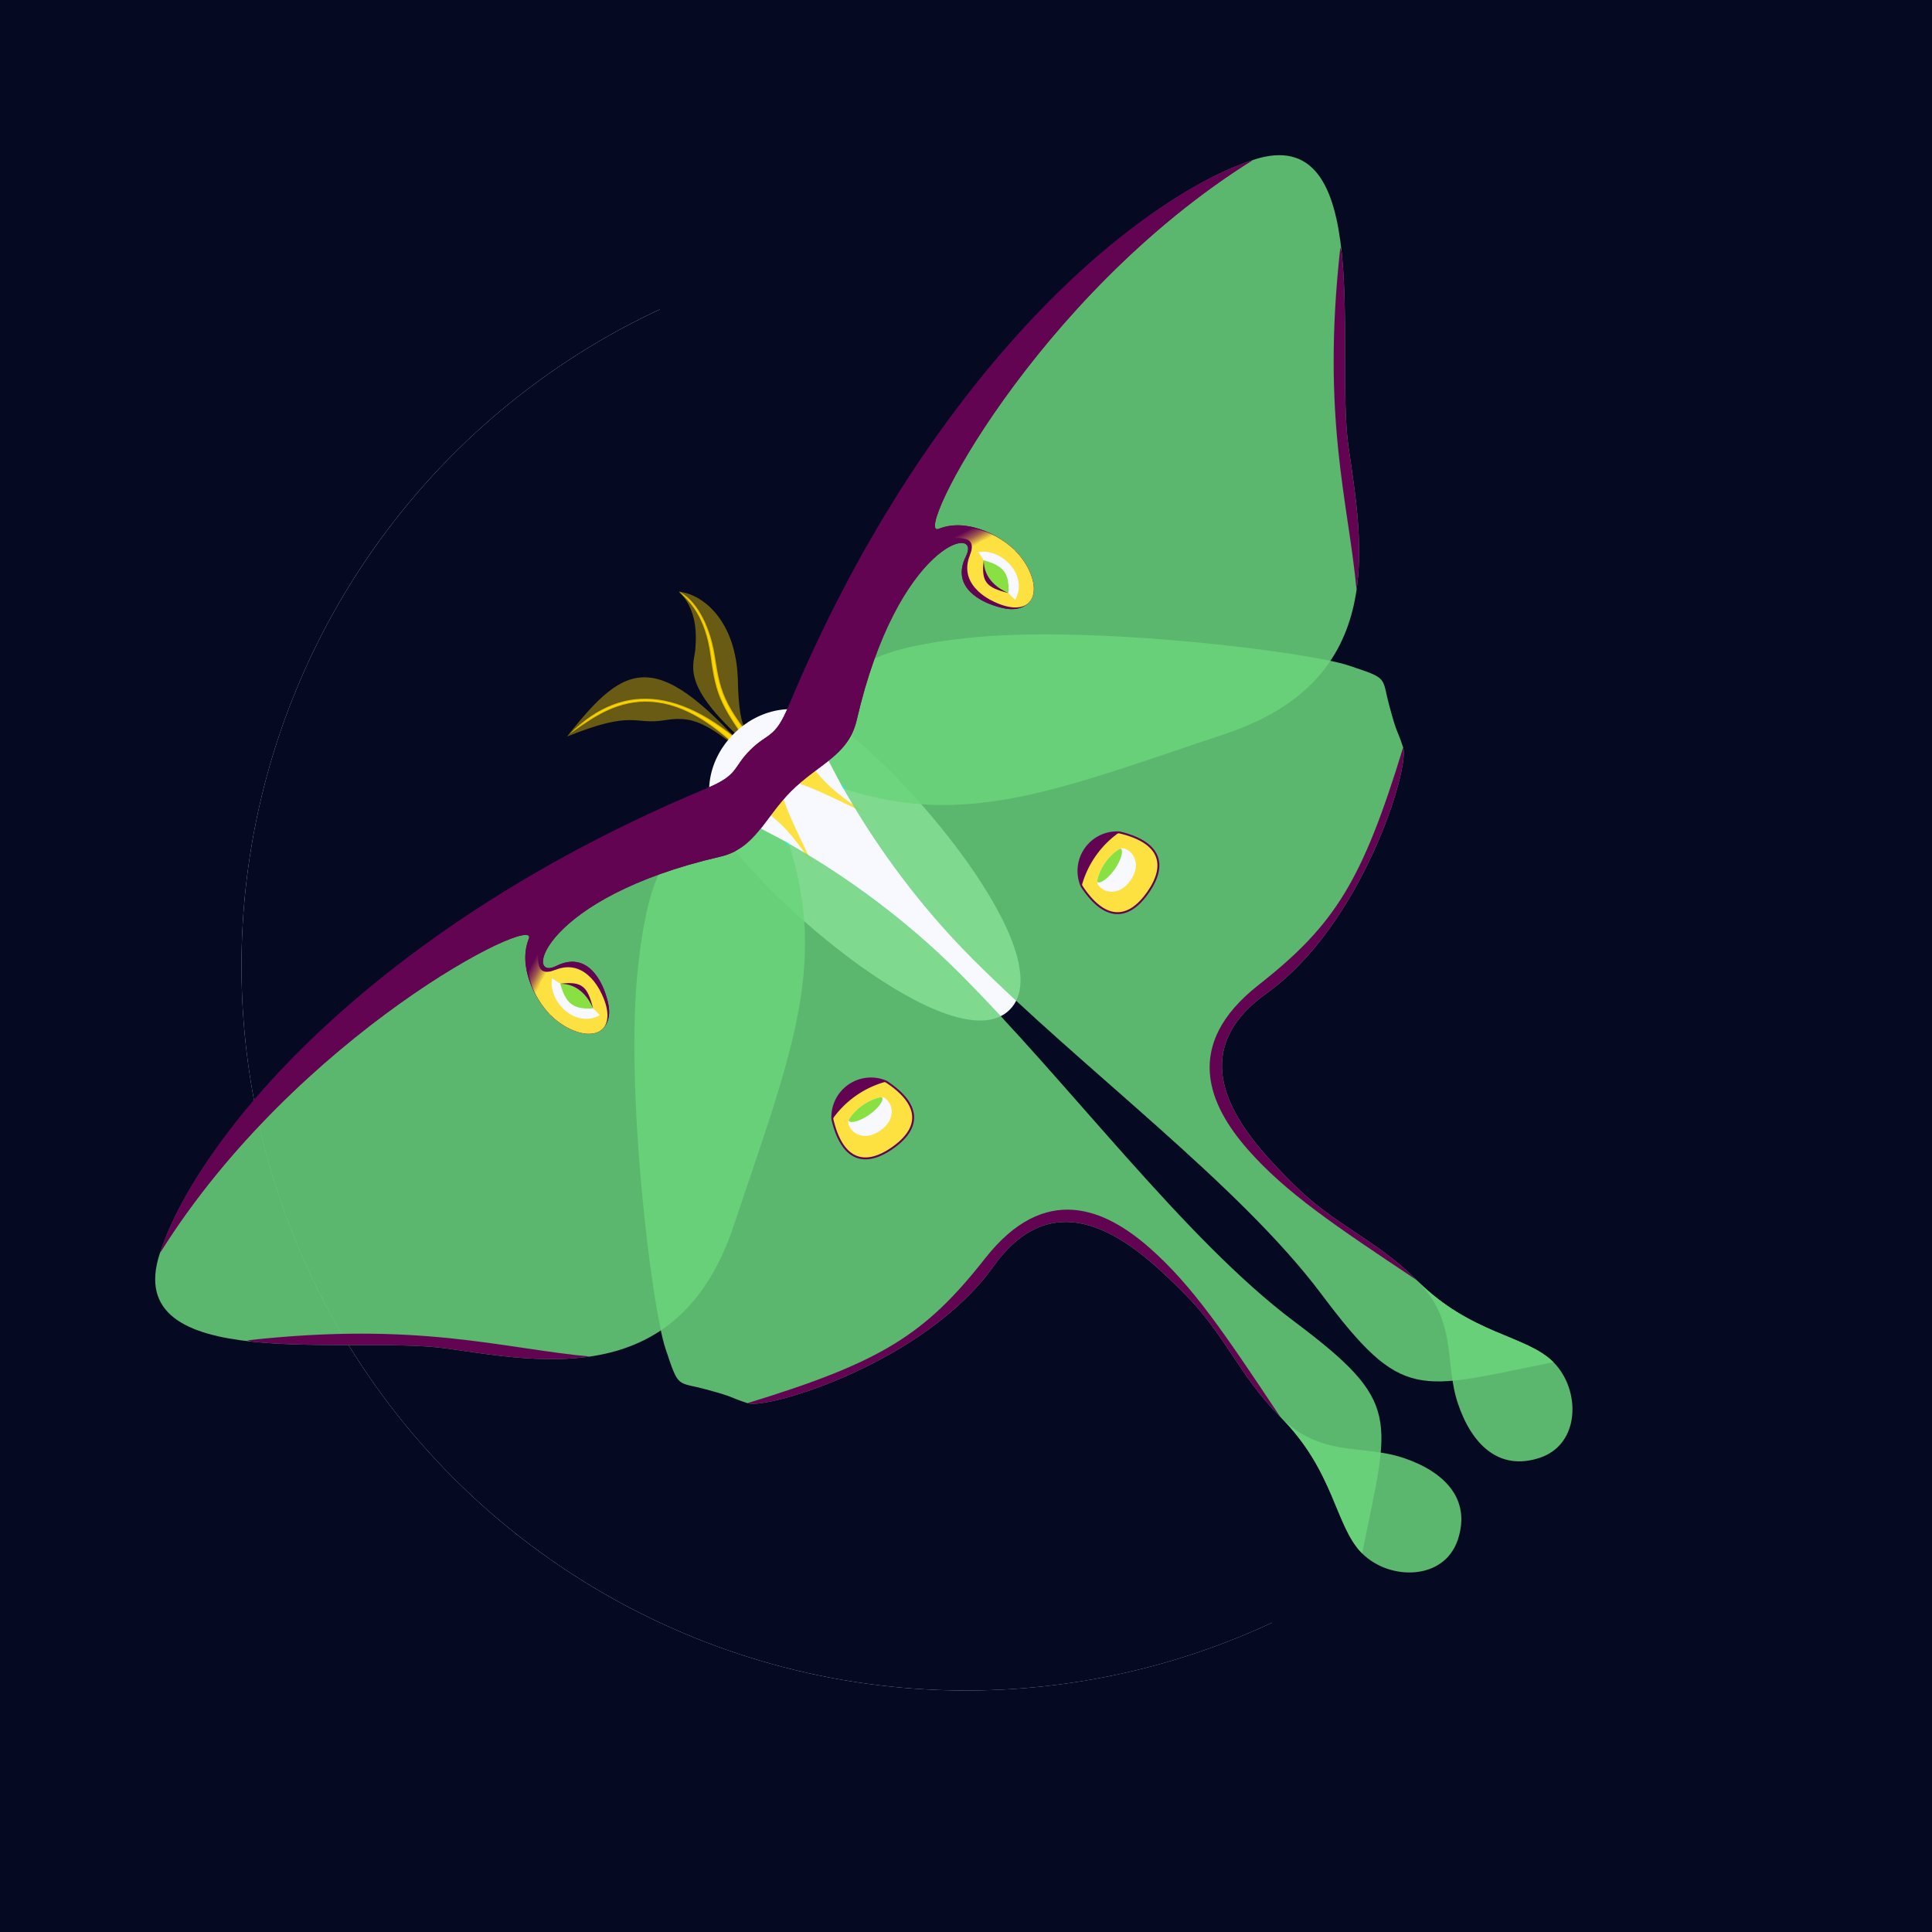 <svg
  xmlns="http://www.w3.org/2000/svg"
  vewBox="560 410 60 60"
  viewBox="0 0 1000 1000"
  height="1000"
  width="1000"
>
  <defs>
    <g id="guidelines">
      <path
        d="M0,0h1000v1000H0V0z M80,80v840h840V80H80"
        fill="currentColor"
        fill-opacity="0.2"
      />
      <circle
        cx="500"
        cy="500"
        r="420"
        fill="none"
        stroke="currentColor"
        stroke-width="1"
        stroke-opacity=".4"
      />
      <circle
        cx="500"
        cy="500"
        r="500"
        fill="none"
        stroke="currentColor"
        stroke-width="1"
        stroke-opacity=".4"
      />
      <rect
        x="125"
        y="125"
        width="750"
        height="750"
        rx="80"
        fill="none"
        stroke="currentColor"
        stroke-width="1"
        stroke-opacity=".6"
      />
      <line
        x1="0"
        y1="0"
        x2="1000"
        y2="1000"
        stroke="currentColor"
        stroke-width="1"
        stroke-opacity=".3"
      />
      <line
        x1="1000"
        y1="0"
        x2="0"
        y2="1000"
        stroke="currentColor"
        stroke-width="1"
        stroke-opacity=".3"
      />
      <line
        x1="500"
        y1="0"
        x2="500"
        y2="1000"
        stroke="currentColor"
        stroke-width="1"
        stroke-opacity=".3"
      />
      <line
        x1="0"
        y1="500"
        x2="1000"
        y2="500"
        stroke="currentColor"
        stroke-width="1"
        stroke-opacity=".3"
      />
    </g>
    <linearGradient id="dark-bg-color">
      <stop stop-color="#050922" stop-opacity="1" />
    </linearGradient>
    <linearGradient id="light-bg-color">
      <stop stop-color="#e8e8f8" stop-opacity="1" />
    </linearGradient>
    <linearGradient id="night-sky-color">
      <stop stop-color="#050922" stop-opacity="1" />
    </linearGradient>
    <linearGradient id="moon-color">
      <stop stop-color="#dce1e2" stop-opacity="1" />
    </linearGradient>
    <linearGradient id="body-color">
      <stop stop-color="ghostwhite" stop-opacity="1" />
    </linearGradient>
    <linearGradient id="body-fur-color">
      <stop stop-color="#fde141" stop-opacity="1" />
    </linearGradient>
    <linearGradient id="body-shadow-color">
      <stop stop-color="#fffff8" stop-opacity="1" />
    </linearGradient>
    <linearGradient id="wing-fill-color">
      <stop offset="0%" stop-color="aqua" stop-opacity=".8" />
      <stop offset="0%" stop-color="aquamarine" stop-opacity=".8" />
      <stop offset="0%" stop-color="limegreen" stop-opacity=".7" />
      <stop offset="0%" stop-color="#32cd78" stop-opacity=".7" />
      <stop offset="0%" stop-color="#6ad57c" stop-opacity=".85" />
    </linearGradient>
    <linearGradient id="wing-rim-color">
      <stop stop-color="#630453" stop-opacity="1" />
    </linearGradient>
    <linearGradient id="wingeye-sclera-color">
      <stop offset="0%" stop-color="#fde141" stop-opacity="1" />
    </linearGradient>
    <linearGradient
      id="wingeye-sclera-fading"
      x1="0%"
      y1="100%"
      x2="20%"
      y2="0%"
    >
      <stop offset="60%" stop-color="#fde141" stop-opacity="1" />
      <stop offset="75%" stop-color="#fde141" stop-opacity=".4" />
      <stop offset="90%" stop-color="#fde141" stop-opacity="0" />
    </linearGradient>
    <linearGradient id="wingeye-pupil-color">
      <stop offset="0%" stop-color="#89e042" stop-opacity="1" />
    </linearGradient>
    <linearGradient id="antenna-shaft-color">
      <stop stop-color="gold" stop-opacity="1" />
    </linearGradient>
    <linearGradient id="antenna-vane-color">
      <stop stop-color="gold" stop-opacity=".4" />
    </linearGradient>
    <linearGradient id="antenna-stroke-color">
      <stop offset="0" stop-color="#504804" stop-opacity=".2" />
    </linearGradient>
    <path
      id="body-shape"
      d="M460,280C470,240,530,240,540,280S540,452,500,452S450,320,460,280Z"
    />
    <clipPath id="body-shape-clip">
      <use href="#body-shape" />
    </clipPath>
    <path
      id="hindwing-shape"
      d="M530,280
             C560,270,570,260,620,300
             S740,430,750,450
             S758,466,750,480
             S745,490,740,500
             S660,550,600,540
             S540,590,540,620
             S550,670,550,700
             C550,740,570,760,570,780
             C510,740,500,740,510,670
             S505,500,505,420
             C505,340,530,280,530,280
             Z"
    />
    <clipPath id="hindwing-shape-clip">
      <use href="#hindwing-shape" />
    </clipPath>
    <path
      id="forewing-shape"
      d="M530,280
             C700,190,840,200,900,230
             S860,330,830,370
             S760,470,680,430
             S550,370,520,310
             Z"
    />
    <clipPath id="forewings-and-body-clip">
      <use href="#forewing-shape" />
      <use href="#body-shape" />
      <use href="#forewing-shape" transform="scale(-1,1) translate(-1000,0)" />
    </clipPath>
    <path
      id="upper-rim-shape"
      d="M500,262
             C513,262,513,267,530,260
             C700,190,840,200,900,230
             C770,200,636,244,650,250
             S670,274,670,286
             S664,310,656,310
             S644,302,642,298
             S632,276,650,270
             S630,240,550,290
             C534,300,520,292,500,292
             C480,292,466,300,450,290
             C370,240,332,264,350,270
             S360,294,358,298
             S352,310,344,310
             S330,298,330,286
             S336,256,350,250
             S230,200,100,230
             C160,200,300,190,470,260
             C487,267,487,262,500,262
             Z"
    />
    <path
      id="forewing-brow-shape"
      d="M550,290
             C534,300,520,292,500,292
             S466,300,450,290
             L470,260
             C487,267,487,262,500,262
             S513,267,530,260
             Z"
    />
    <filter
      id="moon-blur"
      x="-50%"
      width="200%"
      y="-40%"
      height="180%"
      filterUnits="userSpaceOnUse"
    >
      <feGaussianBlur in="SourceGraphic" stdDeviation="1.5" />
    </filter>
    <filter id="soft-blur" x="-50%" width="200%" y="-40%" height="180%">
      <feGaussianBlur in="SourceGraphic" stdDeviation="8" />
      <feMerge>
        <feMergeNode />
        <feMergeNode />
        <feMergeNode />
      </feMerge>
    </filter>
    <filter id="strong-blur" y="-50%" height="200%">
      <feGaussianBlur in="SourceGraphic" stdDeviation="3" />
      <feMerge>
        <feMergeNode />
      </feMerge>
    </filter>
    <filter id="hindwing-rim-blur">
      <feGaussianBlur
        in="SourceGraphic"
        stdDeviation="3"
        result="strong-blur"
      />
      <feGaussianBlur in="SourceGraphic" stdDeviation="8" result="weak-blur" />
      <feFlood flood-color="#eedd7c" />
      <feComposite in2="weak-blur" operator="in" />
      <feMerge result="blurred-rim">
        <feMergeNode />
        <feMergeNode />
        <feMergeNode />
        <feMergeNode in="strong-blur" />
        <feMergeNode in="strong-blur" />
        <feMergeNode in="strong-blur" />
      </feMerge>
      <feImage href="#hindwing-shape" x="0" y="0" width="100%" height="100%" />
      <feComposite in="blurred-rim" operator="in" />
      <feComposite in="SourceGraphic" />
    </filter>
    <filter id="forewing-side-rim-blur">
      <feGaussianBlur
        in="SourceGraphic"
        stdDeviation="3"
        result="strong-blur"
      />
      <feGaussianBlur in="SourceGraphic" stdDeviation="8" result="weak-blur" />
      <feFlood flood-color="#eedd7c" />
      <feComposite in2="weak-blur" operator="in" />
      <feMerge result="blurred-rim">
        <feMergeNode />
        <feMergeNode />
        <feMergeNode />
        <feMergeNode in="strong-blur" />
        <feMergeNode in="strong-blur" />
        <feMergeNode in="strong-blur" />
        <feMergeNode in="SourceGraphic" />
      </feMerge>
    </filter>
    <filter id="forewing-upper-rim-blur">
      <feGaussianBlur in="SourceGraphic" stdDeviation="1.5" />
      <feMerge result="blurred-rim">
        <feMergeNode />
        <feMergeNode />
        <feMergeNode />
      </feMerge>
    </filter>
    <filter id="wingeye-iris-blur" x="-50%" width="200%" y="-50%" height="200%">
      <feFlood flood-color="#630453" />
      <feComposite in2="SourceGraphic" operator="in" />
      <feGaussianBlur stdDeviation="1,2" />
      <feMerge>
        <feMergeNode />
        <feMergeNode />
        <feMergeNode />
        <feMergeNode in="SourceGraphic" />
      </feMerge>
    </filter>
  </defs>
  <!-- <path d="M0 0h1000v1000H0V0z" fill="none" /> -->
  <!-- <path d="M0,0v1000h1000z"
        fill="url(#dark-bg-color)" />
  <path d="M1000,1000v-1000h-1000z"
        fill="url(#light-bg-color)" /> -->
  <path d="M0,0v1000h1000V0z" fill="url(#night-sky-color)" />
  <!-- GUIDELINES -->
  <!-- <use href="#guidelines" color="RED" /> -->
  <g id="moon" transform="rotate(-25, 500, 500)" filter="url(#moon-blur)">
    <circle cx="500" cy="500" r="800" fill="url(#night-sky-color)" />
    <path d="M500 875A350 350 0 1 1 500 125" fill="url(#moon-color)" />
    <circle
      cx="500"
      cy="500"
      r="375"
      style="transform-origin: 50% 50%; transform: rotateY(45deg)"
      fill="url(#night-sky-color)"
    />
    <!-- <path d="M500 125A350 350 0 1 1 500 875" fill="url(#moon-color)" /> -->
    <!--
      Primero se muestra un semicírculo y vamos girando el círculo animado, que tendrá color
      nocturno, hasta los 90 grados en ese momento cambiamos el color del círculo animado para
      que se fusione con la luna y siga creciendo. Llegados a los 180º (luna llena) detrás del
      círculo animado ocultamos el primer semicírculo blanco y mostramos el segundo, y seguimos
      animando, de esta forma la luna irá menguando. Al llegar a los 270ª volvemos a cambiar
      el color del círculo animado a negro y continuamos hasta los 360ª/0ª (luna nueva). Repetir.
      Los bordes de la luna son un poco too-sharp, sería interesante buscar un filtro que los suavice.
      Nota 2: Quizá puedo clipear la luna en vez de ocultarla
     -->
  </g>
  <g id="moth" transform="rotate(-45,500,500) translate(0,80)">
    <g id="antennas">
      <g id="left-antenna">
        <path
          d="M498,270c6,-80,-10,-86,-60,-80c35,15,28,20,42,30s14,20,18,50z"
          fill="url(#antenna-vane-color)"
        />
        <path
          d="M500,270q0,-80,-60,-80c20,4,60,6,56,80z"
          stroke="url(#antenna-stroke-color)"
          stroke-width="1"
          fill="url(#antenna-shaft-color)"
        />
      </g>
      <g id="right-antenna">
        <path
          d="M502,270c-6,-60,9,-59,16,-66q14,-12,14,-26c8,10,10,32,-11,54s-14,22,-19,38z"
          fill="url(#antenna-vane-color)"
        />
        <path
          d="M500,270c5,-35,7,-40,20,-57s12,-28,12,-35c3,8,0,22,-10,36s-16,20,-18,56z"
          stroke="url(#antenna-stroke-color)"
          stroke-width="1"
          fill="url(#antenna-shaft-color)"
        />
      </g>
    </g>
    <g id="body">
      <use href="#body-shape" fill="url(#body-color)" fill-opacity="1" />
      <path
        d="M470,260
               C487,267,487,262,500,262
               S513,267,530,260
               C520,280,510,290,520,330
               C500,272,500,272,480,330
               C490,290,480,280,470,260
               Z"
        fill="url(#body-fur-color)"
        filter="url(#soft-blur)"
        clip-path="url(#body-shape-clip)"
      />
    </g>
    <g id="right-hindwing" transform="rotate(-0,530,280)">
      <path
        id="windwing-tail"
        d="M550,700
               C550,730,530,740,520,760
               S510,800,530,810
               S570,800,570,780
               S550,740,550,700
               Z"
        fill="url(#wing-fill-color)"
        stroke="none"
        stroke-width="3"
        stroke-opacity=".4"
        stroke-dasharray="0 56 129 80"
      />
      <use
        href="#hindwing-shape"
        fill="url(#wing-fill-color)"
        stroke=""
        stroke-width="3"
        stroke-opacity=".4"
        stroke-dasharray="352 350 85 54 500"
      />
      <path
        d="M740,500
               C735,510,660,550,600,540
               S540,590,540,620
               S550,670,550,700
               C540,650,534,620,536,590
               S550,528,600,534
               S676,534,740,500
               Z"
        fill="url(#wing-rim-color)"
        filter="url(#hindwing-rim-blur)"
      />
      <g
        id="hindwingeye-right"
        filter="url(#wingeye-iris-blur)"
        transform="rotate(-10,590,440)"
      >
        <path
          d="M573,430
             A20,20,0,0,1,607,430
             C615,450,608,460,590,460
             S565,450,573,430
             Z"
          fill="url(#wingeye-sclera-color)"
          stroke="url(#wing-rim-color)"
          stroke-width="1"
        />
        <path
          d="M573,430
             A20,20,0,0,1,607,430
             C596,426,584,426,573,430
             Z"
          fill="url(#wing-rim-color)"
        />
        <g filter="url(#wingeye-iris-blur)">
          <path
            d="M580,435
               C582,434,586,433,590,433
               S598,434,600,435
               S602,438,602,440
               S600,449,590,449
               S578,442,578,440
               S578,436,580,435
               Z"
            fill="url(#body-color)"
          />
          <path
            d="M580,435
               C582,434,586,433,590,433
               S598,434,600,435
               S598,439,590,439
               S578,436,580,435
               Z"
            fill="url(#wingeye-pupil-color)"
          />
        </g>
      </g>
    </g>
    <g id="left-hindwing">
      <use href="#right-hindwing" transform="scale(-1,1) translate(-1000,0)" />
    </g>
    <g id="right-forewing">
      <use
        href="#forewing-shape"
        fill="url(#wing-fill-color)"
        stroke="none"
        stroke-opacity=".4"
        stroke-width="3"
        stroke-dasharray="1 386 76 176 310 1"
      />
      <path
        d="M900,294
               C890,314,845,350,830,370
               S810,402,780,426
               C810,390,830,350,900,294
               Z"
        fill="url(#wing-rim-color)"
        filter="url(#forewing-side-rim-blur)"
        clip-path="url(#forewings-and-body-clip)"
      />
    </g>
    <g id="left-forewing">
      <use href="#right-forewing" transform="scale(-1,1) translate(-1000,0)" />
    </g>
    <g id="upper-rim">
      <use
        href="#upper-rim-shape"
        fill="url(#wing-rim-color)"
        filter="url(#forewing-upper-rim-blur)"
        clip-path="url(#forewings-and-body-clip)"
      />
      <use href="#upper-rim-shape" fill="url(#wing-rim-color)" />
      <g id="forewingeye-right">
        <path
          fill="url(#wingeye-sclera-fading)"
          d="M650,256
             C664,256,670,274,670,286
             L652,271
             C663,266,652,260,650,256
             Z"
        />
        <path
          id="forewingeye-shape-right"
          d="M670,286
             C670,298,664,310,656,310
             S644,298,644,298
             S635,278,652,271
             S670,286,670,286
             Z"
          fill="url(#wingeye-sclera-color)"
        />
        <g filter="url(#wingeye-iris-blur)" id="wingeye-iris">
          <path
            id="forewingeye-iris-right"
            d="M656,273
               C666,280,666,300,652,304
               L652,299
               C647,289,647,285,655,278
               Z"
            fill="url(#body-color)"
          />
          <path
            id="forewingeye-pupil-right"
            d="M652,299
               C647,289,647,285,655,278
               C660,287,660,292,652,299
               Z"
            fill="url(#wingeye-pupil-color)"
          />
          <path
            id="forewingeye-pupil-shadow-right"
            d="M652,299
               C646,289,646,285,655,278
               C648,285,650,294,652,299
               Z"
            fill="url(#wing-rim-color)"
          />
        </g>
      </g>
      <use
        href="#forewingeye-right"
        id="forewingeye-left"
        transform="scale(-1,1) translate(-1000,0)"
      />
    </g>
  </g>
</svg>
